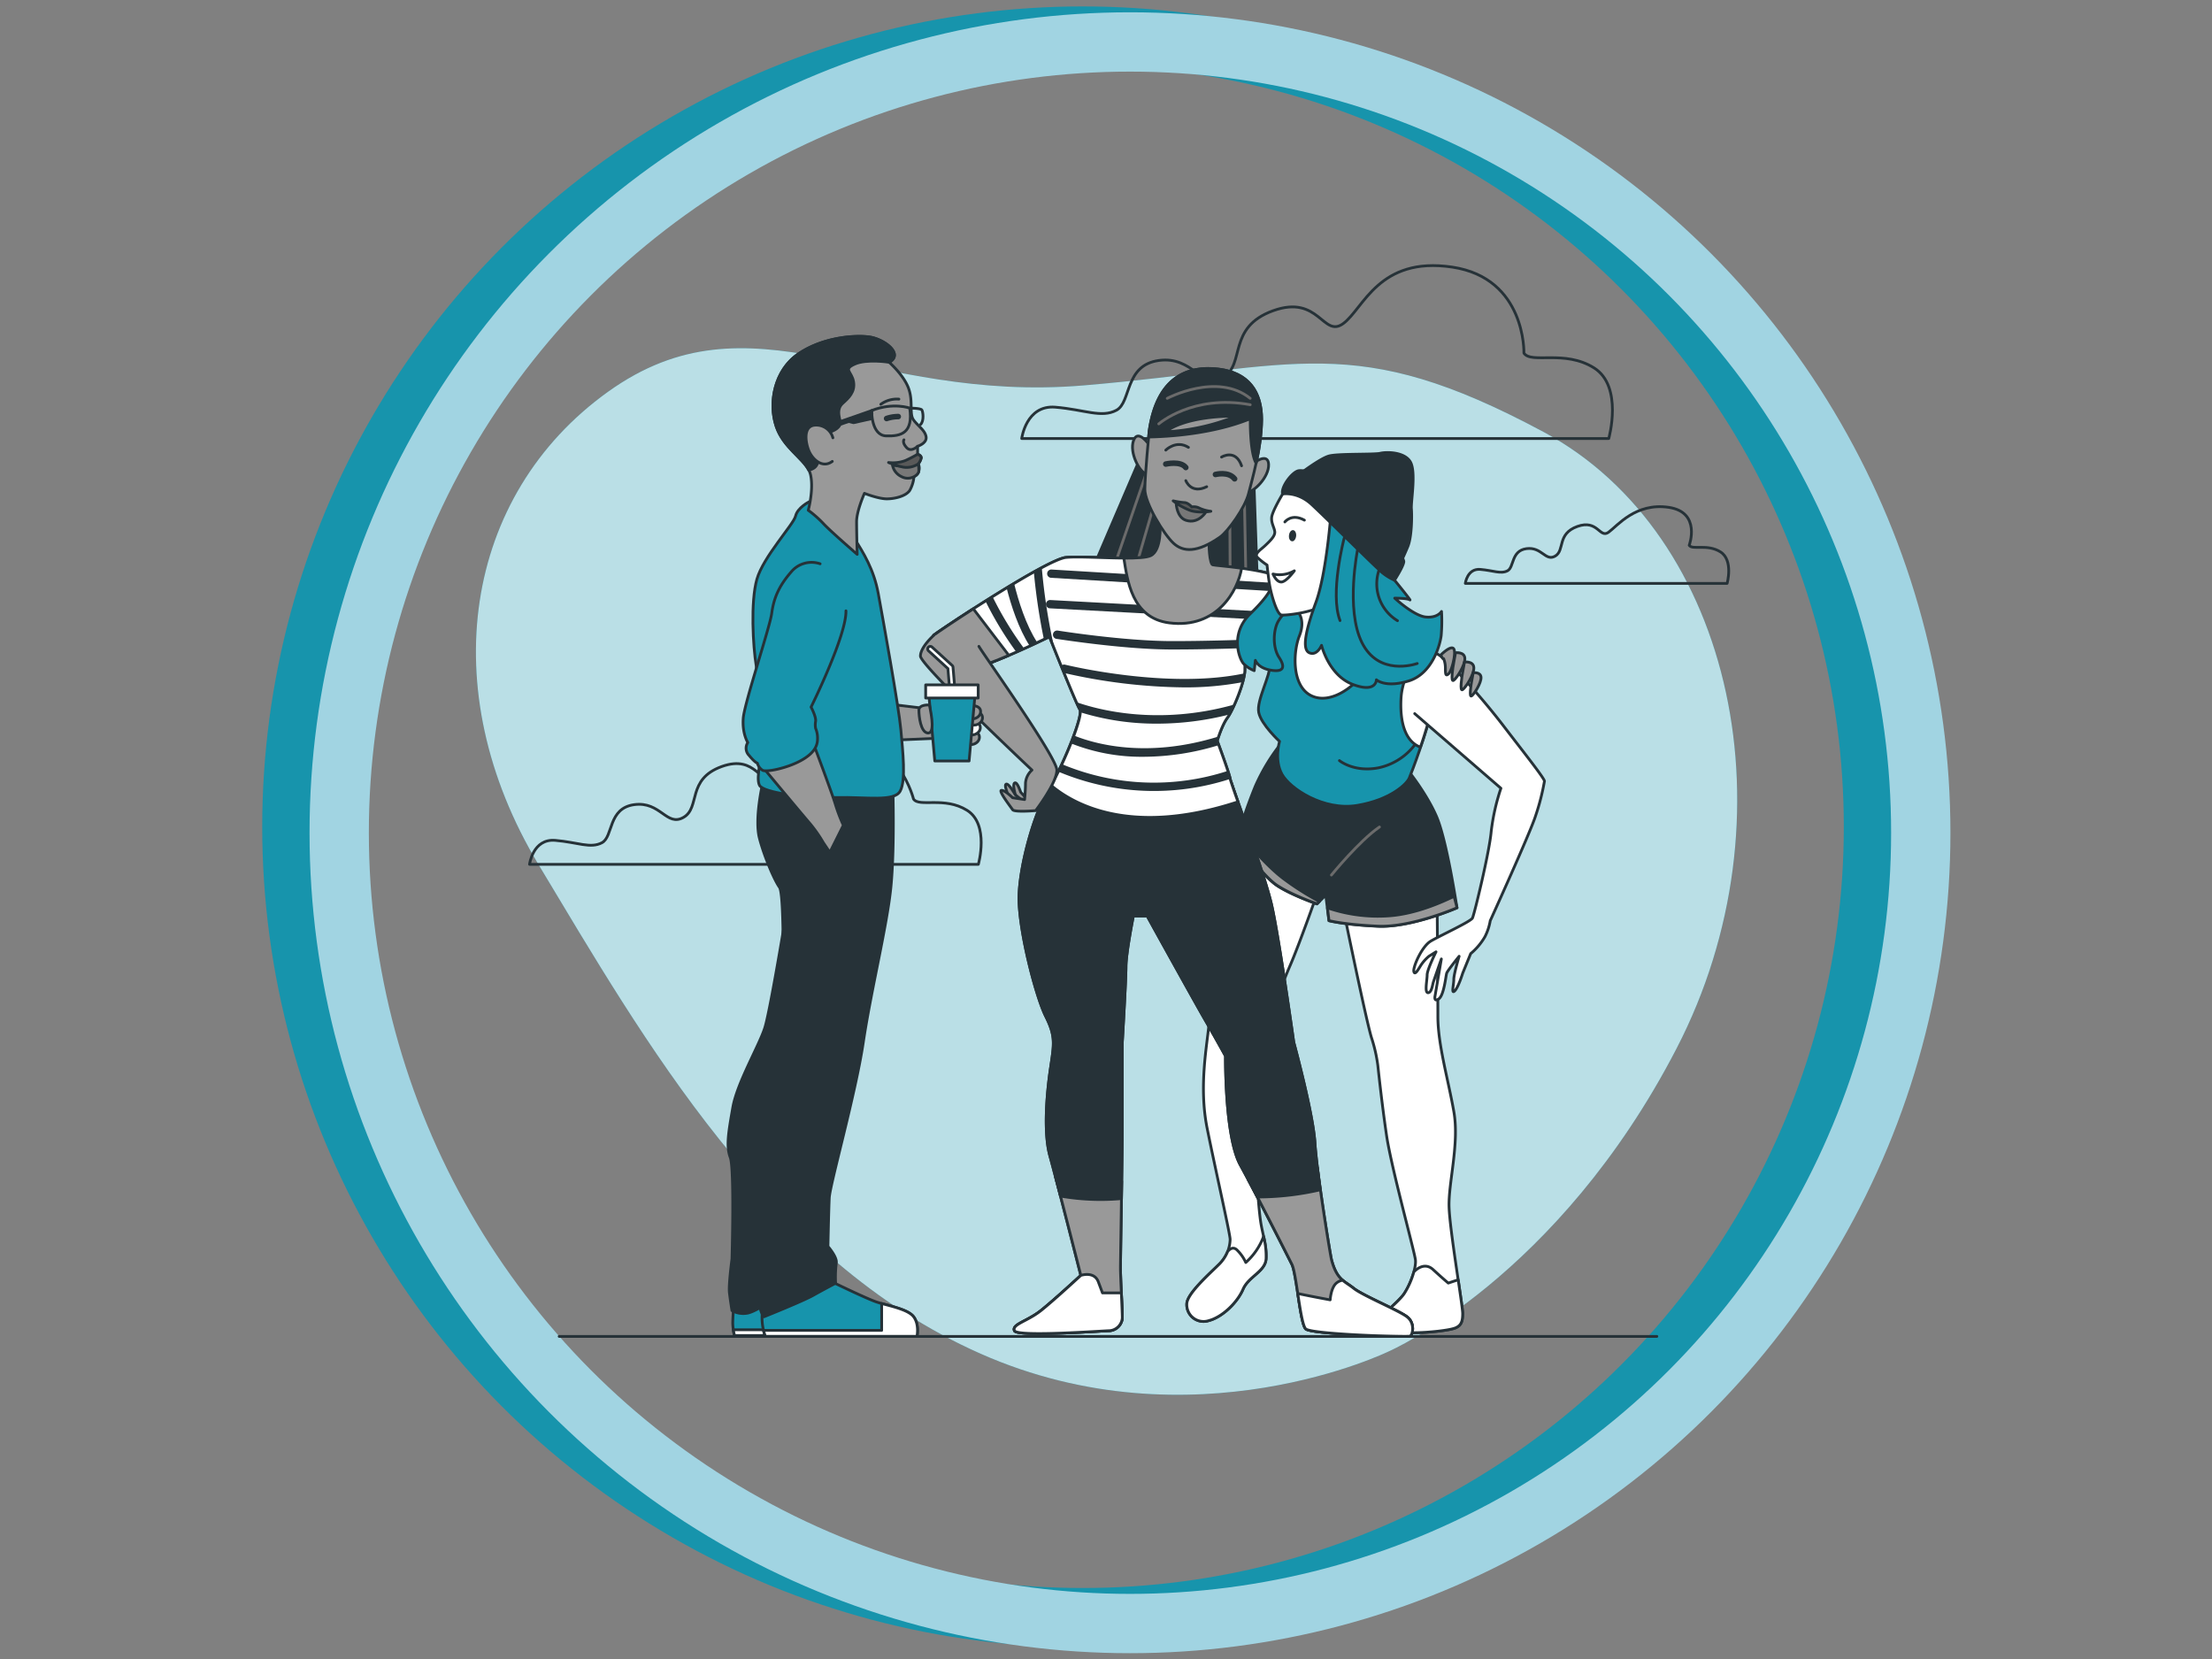 <?xml version="1.0" encoding="UTF-8" standalone="no" ?>
<!DOCTYPE svg PUBLIC "-//W3C//DTD SVG 1.1//EN" "http://www.w3.org/Graphics/SVG/1.1/DTD/svg11.dtd">
<svg xmlns="http://www.w3.org/2000/svg" xmlns:xlink="http://www.w3.org/1999/xlink" version="1.1" width="640" height="480" viewBox="0 0 640 480" xml:space="preserve">
<rect x="0" y="0" width="640" height="480" fill="#808080" stroke="none"/>
<desc>Created with Fabric.js 3.6.6</desc>
<defs>
</defs>
<g transform="matrix(1 0 0 1 320.12 240.12)"  >
<g style=""   >
		<g transform="matrix(5.72 0 0 5.72 -6.87 -0.88)"  >
<circle style="stroke: rgb(23,148,172); stroke-width: 3; stroke-dasharray: none; stroke-linecap: butt; stroke-dashoffset: 0; stroke-linejoin: miter; stroke-miterlimit: 4; fill: rgb(255,255,0); fill-opacity: 0; fill-rule: nonzero; opacity: 1;" vector-effect="non-scaling-stroke"  cx="0" cy="0" r="40" />
</g>
		<g transform="matrix(5.72 0 0 5.72 6.82 0.82)"  >
<circle style="stroke: rgb(161,212,226); stroke-width: 3; stroke-dasharray: none; stroke-linecap: butt; stroke-dashoffset: 0; stroke-linejoin: miter; stroke-miterlimit: 4; fill: rgb(255,255,0); fill-opacity: 0; fill-rule: nonzero; opacity: 1;" vector-effect="non-scaling-stroke"  cx="0" cy="0" r="40" />
</g>
</g>
</g>
<g transform="matrix(0.8 0 0 0.8 319.38 234.88)"  >
<g style=""   >
		<g transform="matrix(1 0 0 1 0.98 21.59)" id="freepik--background-simple--inject-2"  >
<path style="stroke: none; stroke-width: 1; stroke-dasharray: none; stroke-linecap: butt; stroke-dashoffset: 0; stroke-linejoin: miter; stroke-miterlimit: 4; fill: rgb(23,148,172); fill-rule: nonzero; opacity: 1;"  transform=" translate(-250.98, -271.59)" d="M 353.16 445.09 s -71.06 34.82 -147.73 0.9 S 83.73 332.57 45.56 269.13 s -27 -133.63 25.06 -171 s 94.34 4.21 172.09 -2.34 S 340.18 75.71 409 112.61 s 91.05 140 48.15 222.94 S 353.16 445.09 353.16 445.09 Z" stroke-linecap="round" />
</g>
		<g transform="matrix(1 0 0 1 0.98 21.59)" id="freepik--background-simple--inject-2"  >
<path style="stroke: none; stroke-width: 1; stroke-dasharray: none; stroke-linecap: butt; stroke-dashoffset: 0; stroke-linejoin: miter; stroke-miterlimit: 4; fill: rgb(255,255,255); fill-rule: nonzero; opacity: 0.7;"  transform=" translate(-250.98, -271.59)" d="M 353.16 445.09 s -71.06 34.82 -147.73 0.9 S 83.73 332.57 45.56 269.13 s -27 -133.63 25.06 -171 s 94.34 4.21 172.09 -2.34 S 340.18 75.71 409 112.61 s 91.05 140 48.15 222.94 S 353.16 445.09 353.16 445.09 Z" stroke-linecap="round" />
</g>
		<g transform="matrix(1 0 0 1 77.11 -166.27)" id="freepik--Clouds--inject-2"  >
<path style="stroke: rgb(38,50,56); stroke-width: 1; stroke-dasharray: none; stroke-linecap: round; stroke-dashoffset: 0; stroke-linejoin: round; stroke-miterlimit: 4; fill: none; fill-rule: nonzero; opacity: 1;"  transform=" translate(-327.11, -83.73)" d="M 401.92 84.11 S 402.68 57 376 53 s -32.1 15.1 -39.44 20.43 s -8.67 -10.67 -25.34 -4.66 s -10 19.34 -18 24 s -10.86 -7.71 -23.34 -6 s -9.9 15.11 -15.34 18 s -11.52 -0.23 -22.1 -1.11 S 220.29 115 220.29 115 H 432.6 s 5.33 -18.89 -5.34 -25.56 S 404.59 88.11 401.92 84.11 Z" stroke-linecap="round" />
</g>
		<g transform="matrix(1 0 0 1 -126.04 -5.02)" id="freepik--Clouds--inject-2"  >
<path style="stroke: rgb(38,50,56); stroke-width: 1; stroke-dasharray: none; stroke-linecap: round; stroke-dashoffset: 0; stroke-linejoin: round; stroke-miterlimit: 4; fill: none; fill-rule: nonzero; opacity: 1;"  transform=" translate(-123.96, -244.98)" d="M 181.16 245.38 s -5.1 -20.91 -25.5 -24 s -18.87 11.73 -24.48 15.81 s -6.62 -8.16 -19.37 -3.57 S 104.16 248.44 98 252 s -8.3 -5.89 -17.85 -4.59 S 72.62 259 68.47 261.19 s -8.81 -0.18 -16.9 -0.86 S 42.29 269 42.29 269 H 204.61 s 4.08 -14.44 -4.08 -19.54 S 183.2 248.44 181.16 245.38 Z" stroke-linecap="round" />
</g>
		<g transform="matrix(1 0 0 1 178.36 -96.48)" id="freepik--Clouds--inject-2"  >
<path style="stroke: rgb(38,50,56); stroke-width: 1; stroke-dasharray: none; stroke-linecap: round; stroke-dashoffset: 0; stroke-linejoin: round; stroke-miterlimit: 4; fill: none; fill-rule: nonzero; opacity: 1;"  transform=" translate(-428.36, -153.52)" d="M 461.7 153.62 s 4.45 -12 -7.45 -13.74 s -18.43 6.6 -21.7 9 s -3.87 -4.76 -11.31 -2.08 s -4.46 8.63 -8 10.71 s -4.84 -3.44 -10.41 -2.68 s -4.41 6.74 -6.84 8 s -5.13 -0.1 -9.85 -0.5 s -5.42 5.06 -5.42 5.06 h 94.69 S 477.76 159 473 156 S 462.89 155.41 461.7 153.62 Z" stroke-linecap="round" />
</g>
		<g transform="matrix(1 0 0 1 108.35 109.38)" id="freepik--characters-2--inject-2"  >
<path style="stroke: rgb(38,50,56); stroke-width: 1; stroke-dasharray: none; stroke-linecap: round; stroke-dashoffset: 0; stroke-linejoin: round; stroke-miterlimit: 4; fill: rgb(255,255,255); fill-rule: nonzero; opacity: 1;"  transform=" translate(-358.35, -359.38)" d="M 336.93 286.76 s 7.82 38.2 9.84 44.86 a 55 55 0 0 1 2.32 10.13 s 1.45 13.89 3.18 25.47 s 10.13 42 10.42 44.86 s -1.73 8.68 -4.05 12.16 s -11.29 10.13 -11.29 12.15 s 9.55 2 14.76 2 s 13 -0.87 15.05 -1.74 s 2.61 -2.31 2.61 -5.21 s -4.63 -29.81 -4.92 -38.49 s 3.76 -22.87 1.74 -34.44 s -5.79 -24.31 -5.79 -34.44 s -0.29 -43.71 -0.29 -43.71 S 345.62 288.21 336.93 286.76 Z" stroke-linecap="round" />
</g>
		<g transform="matrix(1 0 0 1 113.56 176.36)" id="freepik--characters-2--inject-2"  >
<path style="stroke: rgb(38,50,56); stroke-width: 1; stroke-dasharray: none; stroke-linecap: round; stroke-dashoffset: 0; stroke-linejoin: round; stroke-miterlimit: 4; fill: rgb(255,255,255); fill-rule: nonzero; opacity: 1;"  transform=" translate(-363.56, -426.36)" d="M 369.06 415.55 c -3.47 -3.18 -6.95 0.87 -6.95 0.87 h 0 a 29.17 29.17 0 0 1 -3.47 7.82 c -2.31 3.47 -11.29 10.13 -11.29 12.15 s 9.55 2 14.76 2 s 13 -0.87 15.05 -1.74 s 2.61 -2.31 2.61 -5.21 c 0 -1.15 -0.73 -6.1 -1.63 -12.19 l -3.58 1.19 S 372.53 418.74 369.06 415.55 Z" stroke-linecap="round" />
</g>
		<g transform="matrix(1 0 0 1 53.5 97.5)" id="freepik--characters-2--inject-2"  >
<path style="stroke: rgb(38,50,56); stroke-width: 1; stroke-dasharray: none; stroke-linecap: round; stroke-dashoffset: 0; stroke-linejoin: round; stroke-miterlimit: 4; fill: rgb(255,255,255); fill-rule: nonzero; opacity: 1;"  transform=" translate(-303.5, -347.5)" d="M 300 260.67 s -4.33 16.66 -8.33 31 s -3 28 -3.67 35.33 s -3.67 22.33 -0.67 37.33 s 8.34 38.34 8.34 40.34 a 13 13 0 0 1 -4 9 C 288.33 417 280 424.33 280 428 a 6.06 6.06 0 0 0 8 6 c 5 -1.33 10.33 -6.67 12.33 -11.33 s 8 -6.34 8.34 -11 s -1.34 -9 -2 -13.67 s -2.67 -24.33 0 -37 S 308 330 308 330 s 6 -16.67 9.33 -24.33 S 327 280 327 280 Z" stroke-linecap="round" />
</g>
		<g transform="matrix(1 0 0 1 44.34 168.95)" id="freepik--characters-2--inject-2"  >
<path style="stroke: rgb(38,50,56); stroke-width: 1; stroke-dasharray: none; stroke-linecap: round; stroke-dashoffset: 0; stroke-linejoin: round; stroke-miterlimit: 4; fill: rgb(255,255,255); fill-rule: nonzero; opacity: 1;"  transform=" translate(-294.34, -418.95)" d="M 308.67 411.67 a 28.34 28.34 0 0 0 -0.9 -8.1 a 23.6 23.6 0 0 1 -6.44 9.43 a 15 15 0 0 0 -3.33 -4.67 c -1.38 -1.15 -2.61 -0.07 -3.23 0.71 a 13.9 13.9 0 0 1 -3.1 4.63 C 288.33 417 280 424.33 280 428 a 6.06 6.06 0 0 0 8 6 c 5 -1.33 10.33 -6.67 12.33 -11.33 S 308.33 416.33 308.67 411.67 Z" stroke-linecap="round" />
</g>
		<g transform="matrix(1 0 0 1 88.14 8.55)" id="freepik--characters-2--inject-2"  >
<path style="stroke: rgb(38,50,56); stroke-width: 1; stroke-dasharray: none; stroke-linecap: round; stroke-dashoffset: 0; stroke-linejoin: round; stroke-miterlimit: 4; fill: rgb(38,50,56); fill-rule: nonzero; opacity: 1;"  transform=" translate(-338.14, -258.55)" d="M 313.78 225.69 a 70.78 70.78 0 0 0 -9 15.05 c -3.19 7.81 -6.95 18.81 -6.08 20 s 8.68 12.45 13.89 15.92 s 14.47 6.66 14.47 6.66 l 3.19 -3.19 l 1.15 9.26 s 5.5 1.45 17.66 2 s 28.65 -6.66 28.65 -6.66 s -3.64 -24.38 -7.41 -33.06 s -10.82 -17.3 -10.82 -17.3 s -24.31 2.61 -34.73 -1.15 S 313.78 225.69 313.78 225.69 Z" stroke-linecap="round" />
</g>
		<g transform="matrix(1 0 0 1 104.3 35.97)" id="freepik--characters-2--inject-2"  >
<path style="stroke: rgb(38,50,56); stroke-width: 1; stroke-dasharray: none; stroke-linecap: round; stroke-dashoffset: 0; stroke-linejoin: round; stroke-miterlimit: 4; fill: rgb(153,153,153); fill-rule: nonzero; opacity: 1;"  transform=" translate(-354.3, -285.97)" d="M 376.66 280.55 c -4.05 2 -13.78 6.41 -23.52 7.08 a 56.11 56.11 0 0 1 -22.28 -2.9 l 0.57 4.63 s 5.5 1.45 17.66 2 s 28.65 -6.66 28.65 -6.66 S 377.33 283.12 376.66 280.55 Z" stroke-linecap="round" />
</g>
		<g transform="matrix(1 0 0 1 63.28 20.48)" id="freepik--characters-2--inject-2"  >
<path style="stroke: rgb(38,50,56); stroke-width: 1; stroke-dasharray: none; stroke-linecap: round; stroke-dashoffset: 0; stroke-linejoin: round; stroke-miterlimit: 4; fill: rgb(153,153,153); fill-rule: nonzero; opacity: 1;"  transform=" translate(-313.28, -270.48)" d="M 327.09 283.29 l 0.86 -0.86 a 97.82 97.82 0 0 1 -12.43 -7.83 c -6.28 -4.54 -13.36 -13 -16.54 -16.93 c -0.37 1.6 -0.5 2.71 -0.25 3 c 0.87 1.16 8.68 12.45 13.89 15.92 S 327.09 283.29 327.09 283.29 Z" stroke-linecap="round" />
</g>
		<g transform="matrix(1 0 0 1 90.99 14.19)" id="freepik--characters-2--inject-2"  >
<path style="stroke: rgb(107,107,107); stroke-width: 1; stroke-dasharray: none; stroke-linecap: round; stroke-dashoffset: 0; stroke-linejoin: round; stroke-miterlimit: 4; fill: none; fill-rule: nonzero; opacity: 1;"  transform=" translate(-340.99, -264.19)" d="M 332.3 272.87 s 10.13 -12.45 17.37 -17.37" stroke-linecap="round" />
</g>
		<g transform="matrix(1 0 0 1 24.88 42.87)" id="freepik--characters-2--inject-2"  >
<path style="stroke: rgb(38,50,56); stroke-width: 1; stroke-dasharray: none; stroke-linecap: round; stroke-dashoffset: 0; stroke-linejoin: round; stroke-miterlimit: 4; fill: rgb(255,255,255); fill-rule: nonzero; opacity: 1;"  transform=" translate(-274.88, -292.87)" d="M 270.33 146 s 0.67 9.33 -3.33 11.33 s -23.67 0 -30.67 0.67 s -45.66 26.33 -47.66 28 s 1.33 11.33 6.66 13.33 s 35 -12.66 35 -12.66 S 240 211 241.33 213 S 235 234 230 242 s -10.33 26.67 -10.67 38.33 s 6 36.34 9.67 43.67 s 3 10 1.67 19 s -2.53 23 -0.17 31.5 c 2.5 9 11.17 43.17 11.17 43.17 s -9.34 8.66 -14.34 12.66 s -10.66 5 -9.66 7.34 s 32.33 0 34.33 0 a 5 5 0 0 0 4.67 -4.67 c 0 -2.67 -0.67 -15 -0.67 -18 s 0.67 -40.67 0.67 -52.33 V 333.33 S 258 311 258 306 s 2.67 -18.33 2.67 -18.33 h 5 s 17.33 31.33 21 37.66 s 7.33 13 7.33 13 s -0.33 29 5.33 39.34 s 17 32.66 18.67 36 S 321 435 323 437 s 36.67 3 37.67 2.67 s 2 -4.67 -1 -7 s -16 -7.67 -19.34 -10.34 s -6.06 -3 -8 -10.33 c -0.46 -1.74 -5.33 -31.67 -6 -42.33 s -7.66 -36.34 -7.66 -36.34 s -5.34 -38 -8 -49.66 S 296 240 295.67 238 S 291 224.33 291 224.33 s 1.67 -5.66 3.67 -8.33 S 301 203 301 198.67 a 31.52 31.52 0 0 1 0.67 -7 s 2.33 -4.34 5 -6.34 s 15 -12.33 15 -12.33 s -1 -4.33 -7.67 -7.67 s -23.67 -4.33 -24.67 -4.66 s -1.66 -7 -1 -10.34 S 270.33 146 270.33 146 Z" stroke-linecap="round" />
</g>
		<g transform="matrix(1 0 0 1 81.94 159.25)" id="freepik--characters-2--inject-2"  >
<path style="stroke: rgb(38,50,56); stroke-width: 1; stroke-dasharray: none; stroke-linecap: round; stroke-dashoffset: 0; stroke-linejoin: round; stroke-miterlimit: 4; fill: rgb(153,153,153); fill-rule: nonzero; opacity: 1;"  transform=" translate(-331.94, -409.25)" d="M 359.67 432.67 c -3 -2.34 -16 -7.67 -19.34 -10.34 s -6.06 -3 -8 -10.33 c -0.36 -1.36 -3.43 -20.08 -5.07 -33.23 A 151 151 0 0 1 302.21 383 c 6 11.25 14.37 27.82 15.79 30.66 c 1.67 3.33 3 21.33 5 23.33 s 36.67 3 37.67 2.67 S 362.67 435 359.67 432.67 Z" stroke-linecap="round" />
</g>
		<g transform="matrix(1 0 0 1 -12.89 160.31)" id="freepik--characters-2--inject-2"  >
<path style="stroke: rgb(38,50,56); stroke-width: 1; stroke-dasharray: none; stroke-linecap: round; stroke-dashoffset: 0; stroke-linejoin: round; stroke-miterlimit: 4; fill: rgb(153,153,153); fill-rule: nonzero; opacity: 1;"  transform=" translate(-237.11, -410.31)" d="M 232.48 381.91 c 3.49 13.29 9.19 35.76 9.19 35.76 s -9.34 8.66 -14.34 12.66 s -10.66 5 -9.66 7.34 s 32.33 0 34.33 0 a 5 5 0 0 0 4.67 -4.67 c 0 -2.67 -0.67 -15 -0.67 -18 c 0 -1.87 0.26 -17.22 0.45 -31.34 C 246.66 383.2 238.24 382.48 232.48 381.91 Z" stroke-linecap="round" />
</g>
		<g transform="matrix(1 0 0 1 23.79 62.45)" id="freepik--characters-2--inject-2"  >
<path style="stroke: rgb(38,50,56); stroke-width: 1; stroke-dasharray: none; stroke-linecap: round; stroke-dashoffset: 0; stroke-linejoin: round; stroke-miterlimit: 4; fill: rgb(38,50,56); fill-rule: nonzero; opacity: 1;"  transform=" translate(-273.79, -312.45)" d="M 326.33 369.67 c -0.66 -10.67 -7.66 -36.34 -7.66 -36.34 s -5.34 -38 -8 -49.66 c -2.4 -10.48 -12.32 -37.35 -14.56 -44.17 c -12 2.19 -37.77 5 -62.18 -4.84 A 78.55 78.55 0 0 1 230 242 c -5 8 -10.33 26.67 -10.67 38.33 s 6 36.34 9.67 43.67 s 3 10 1.67 19 s -2.53 23 -0.17 31.5 c 0.8 2.89 2.24 8.37 3.82 14.48 a 84.29 84.29 0 0 0 22.05 0.91 c 0.15 -10.62 0.3 -21.77 0.3 -27.22 V 333.33 S 258 311 258 306 s 2.67 -18.33 2.67 -18.33 h 5 s 17.33 31.33 21 37.66 s 7.33 13 7.33 13 s -0.33 29 5.33 39.34 c 1.69 3.08 3.89 7.24 6.19 11.64 a 100.61 100.61 0 0 0 22.75 -2.61 C 327.35 380 326.58 373.55 326.33 369.67 Z" stroke-linecap="round" />
</g>
		<g transform="matrix(1 0 0 1 -12.89 178.02)" id="freepik--characters-2--inject-2"  >
<path style="stroke: rgb(38,50,56); stroke-width: 1; stroke-dasharray: none; stroke-linecap: round; stroke-dashoffset: 0; stroke-linejoin: round; stroke-miterlimit: 4; fill: rgb(255,255,255); fill-rule: nonzero; opacity: 1;"  transform=" translate(-237.11, -428.02)" d="M 248 420 c -1.5 -4 -6.33 -2.33 -6.33 -2.33 s -9.34 8.66 -14.34 12.66 s -10.66 5 -9.66 7.34 s 32.33 0 34.33 0 a 5 5 0 0 0 4.67 -4.67 c 0 -1.35 -0.17 -5.17 -0.34 -9 H 249.5 Z" stroke-linecap="round" />
</g>
		<g transform="matrix(1 0 0 1 90.9 179.59)" id="freepik--characters-2--inject-2"  >
<path style="stroke: rgb(38,50,56); stroke-width: 1; stroke-dasharray: none; stroke-linecap: round; stroke-dashoffset: 0; stroke-linejoin: round; stroke-miterlimit: 4; fill: rgb(255,255,255); fill-rule: nonzero; opacity: 1;"  transform=" translate(-340.9, -429.59)" d="M 359.67 432.67 c -3 -2.34 -16 -7.67 -19.34 -10.34 c -1.43 -1.14 -2.75 -1.86 -3.94 -2.89 a 4.27 4.27 0 0 0 -2.36 1.07 c -1.93 1.69 -2.18 6 -2.18 6 s -7.15 -1.3 -11.72 -2.3 C 321 429.93 321.9 435.9 323 437 c 2 2 36.67 3 37.67 2.67 S 362.67 435 359.67 432.67 Z" stroke-linecap="round" />
</g>
		<g transform="matrix(1 0 0 1 87.49 -40.87)" id="freepik--characters-2--inject-2"  >
<path style="stroke: rgb(38,50,56); stroke-width: 1; stroke-dasharray: none; stroke-linecap: round; stroke-dashoffset: 0; stroke-linejoin: round; stroke-miterlimit: 4; fill: rgb(23,148,172); fill-rule: nonzero; opacity: 1;"  transform=" translate(-337.49, -209.13)" d="M 311.46 171.86 s -6.65 9.55 -6.07 13.6 s 4.34 7.24 4.63 11.29 s -4.92 13 -4 17.36 s 7.52 10.42 7.52 10.42 s -2 6.66 0.87 11.87 s 15.05 13.31 27.2 11.29 s 17.95 -7.82 18.82 -9.84 s 6.37 -16.5 8.39 -25.76 s 0.29 -17.37 -5.21 -22.58 s -20.26 -11.86 -29.23 -15.63 S 312.33 169 311.46 171.86 Z" stroke-linecap="round" />
</g>
		<g transform="matrix(1 0 0 1 99.09 -20.21)" id="freepik--characters-2--inject-2"  >
<path style="stroke: rgb(38,50,56); stroke-width: 1; stroke-dasharray: none; stroke-linecap: round; stroke-dashoffset: 0; stroke-linejoin: round; stroke-miterlimit: 4; fill: none; fill-rule: nonzero; opacity: 1;"  transform=" translate(-349.09, -229.79)" d="M 335.2 231.48 s 5.21 4.34 14.18 2.6 a 22.38 22.38 0 0 0 13.6 -9" stroke-linecap="round" />
</g>
		<g transform="matrix(1 0 0 1 113.49 -41.25)" id="freepik--characters-2--inject-2"  >
<path style="stroke: rgb(38,50,56); stroke-width: 1; stroke-dasharray: none; stroke-linecap: round; stroke-dashoffset: 0; stroke-linejoin: round; stroke-miterlimit: 4; fill: rgb(255,255,255); fill-rule: nonzero; opacity: 1;"  transform=" translate(-363.49, -208.75)" d="M 357.48 208.9 c -0.45 8.12 1.21 15.53 7 17.73 a 145.26 145.26 0 0 0 4.27 -14.54 c 1.86 -8.5 0.54 -16 -3.94 -21.23 C 362.24 194.5 357.89 201.63 357.48 208.9 Z" stroke-linecap="round" />
</g>
		<g transform="matrix(1 0 0 1 84.44 -60.42)" id="freepik--characters-2--inject-2"  >
<path style="stroke: rgb(38,50,56); stroke-width: 1; stroke-dasharray: none; stroke-linecap: round; stroke-dashoffset: 0; stroke-linejoin: round; stroke-miterlimit: 4; fill: rgb(255,255,255); fill-rule: nonzero; opacity: 1;"  transform=" translate(-334.44, -189.58)" d="M 347.35 194.72 a 83.33 83.33 0 0 0 5.4 -12.26 c -6.14 -3.27 -13.24 -6.41 -18.42 -8.58 a 49.1 49.1 0 0 0 -18.19 -3.63 a 2.86 2.86 0 0 0 0.53 0.74 c 2.32 2.31 3.48 6.66 3.48 6.66 s 2.89 2.89 0.58 8.68 s -2.9 18.23 4.34 21.7 S 342.43 204.27 347.35 194.72 Z" stroke-linecap="round" />
</g>
		<g transform="matrix(1 0 0 1 135.4 4.9)" id="freepik--characters-2--inject-2"  >
<path style="stroke: rgb(38,50,56); stroke-width: 1; stroke-dasharray: none; stroke-linecap: round; stroke-dashoffset: 0; stroke-linejoin: round; stroke-miterlimit: 4; fill: rgb(255,255,255); fill-rule: nonzero; opacity: 1;"  transform=" translate(-385.4, -254.9)" d="M 362.42 214.49 l 31.18 27 a 77.59 77.59 0 0 0 -3.53 15.75 c -0.65 7.4 -6.11 29.9 -6.76 31.19 s -11.89 6.43 -15.11 8.36 s -6.43 9.32 -6.1 10.93 s 1.6 -0.65 2.57 -2.25 a 15.61 15.61 0 0 1 2.89 -3.22 l 2.57 -1.61 s -3.21 6.43 -3.21 8.36 s -1 6.43 0.32 6.43 s 1.61 -2.89 1.93 -3.86 s 2.89 -8.35 2.89 -8.35 l -2.25 13.18 s -0.64 2.57 1.29 1.28 s 2.57 -8.36 2.89 -9.32 s 4.5 -6.11 4.5 -6.11 s -1.93 6.43 -1.93 8.36 s -1 5.46 0.32 4.18 s 2.9 -6.43 2.9 -6.43 l 2.89 -7.07 a 22.87 22.87 0 0 0 5.15 -6.11 a 20 20 0 0 0 1.92 -5.79 s 14.47 -31.83 16.4 -37.93 a 84.93 84.93 0 0 0 3.21 -12.54 c 0 -1 -7.39 -10.29 -14.78 -19.94 s -17.36 -20.89 -22.51 -25.07 s -10.61 -1.29 -10.61 0.64" stroke-linecap="round" />
</g>
		<g transform="matrix(1 0 0 1 124.33 -54.4)" id="freepik--characters-2--inject-2"  >
<path style="stroke: rgb(38,50,56); stroke-width: 1; stroke-dasharray: none; stroke-linecap: round; stroke-dashoffset: 0; stroke-linejoin: round; stroke-miterlimit: 4; fill: rgb(153,153,153); fill-rule: nonzero; opacity: 1;"  transform=" translate(-374.33, -195.6)" d="M 371.83 193.31 s 3.61 -3.63 4.67 -2.31 s -0.66 8 -1.78 9.06 s -1.21 0.07 -1.2 -1.94 a 9.29 9.29 0 0 0 -0.63 -3.49 S 372.83 195.23 371.83 193.31 Z" stroke-linecap="round" />
</g>
		<g transform="matrix(1 0 0 1 128.24 -52.51)" id="freepik--characters-2--inject-2"  >
<path style="stroke: rgb(38,50,56); stroke-width: 1; stroke-dasharray: none; stroke-linecap: round; stroke-dashoffset: 0; stroke-linejoin: round; stroke-miterlimit: 4; fill: rgb(153,153,153); fill-rule: nonzero; opacity: 1;"  transform=" translate(-378.24, -197.49)" d="M 377.15 192.48 s 3.27 -0.46 3.41 2 s -3 7.32 -4.09 8 s -0.32 -4.46 0.14 -6.82 S 377.15 192.48 377.15 192.48 Z" stroke-linecap="round" />
</g>
		<g transform="matrix(1 0 0 1 131.5 -49.15)" id="freepik--characters-2--inject-2"  >
<path style="stroke: rgb(38,50,56); stroke-width: 1; stroke-dasharray: none; stroke-linecap: round; stroke-dashoffset: 0; stroke-linejoin: round; stroke-miterlimit: 4; fill: rgb(153,153,153); fill-rule: nonzero; opacity: 1;"  transform=" translate(-381.5, -200.85)" d="M 380.41 195.84 s 3.26 -0.45 3.4 2 s -3 7.32 -4.08 8 s -0.32 -4.46 0.13 -6.83 S 380.41 195.84 380.41 195.84 Z" stroke-linecap="round" />
</g>
		<g transform="matrix(1 0 0 1 134.47 -46.08)" id="freepik--characters-2--inject-2"  >
<path style="stroke: rgb(38,50,56); stroke-width: 1; stroke-dasharray: none; stroke-linecap: round; stroke-dashoffset: 0; stroke-linejoin: round; stroke-miterlimit: 4; fill: rgb(153,153,153); fill-rule: nonzero; opacity: 1;"  transform=" translate(-384.47, -203.92)" d="M 383.55 199.71 s 2.75 -0.38 2.86 1.66 s -2.52 6.15 -3.42 6.73 s -0.28 -3.75 0.11 -5.73 S 383.55 199.71 383.55 199.71 Z" stroke-linecap="round" />
</g>
		<g transform="matrix(1 0 0 1 26.01 -103.85)" id="freepik--characters-2--inject-2"  >
<path style="stroke: rgb(38,50,56); stroke-width: 1; stroke-dasharray: none; stroke-linecap: round; stroke-dashoffset: 0; stroke-linejoin: round; stroke-miterlimit: 4; fill: rgb(38,50,56); fill-rule: nonzero; opacity: 1;"  transform=" translate(-276.01, -146.15)" d="M 265.33 117 l -18.89 44.06 s 15.33 14.24 33.4 14.24 s 25.74 -6.3 25.74 -6.3 l -1.37 -40.25 Z" stroke-linecap="round" />
</g>
		<g transform="matrix(1 0 0 1 10.26 -107.7)" id="freepik--characters-2--inject-2"  >
<line style="stroke: rgb(107,107,107); stroke-width: 1; stroke-dasharray: none; stroke-linecap: round; stroke-dashoffset: 0; stroke-linejoin: round; stroke-miterlimit: 4; fill: none; fill-rule: nonzero; opacity: 1;"  x1="8.355" y1="-24.235" x2="-8.355" y2="24.235" />
</g>
		<g transform="matrix(1 0 0 1 16.56 -105.64)" id="freepik--characters-2--inject-2"  >
<line style="stroke: rgb(107,107,107); stroke-width: 1; stroke-dasharray: none; stroke-linecap: round; stroke-dashoffset: 0; stroke-linejoin: round; stroke-miterlimit: 4; fill: none; fill-rule: nonzero; opacity: 1;"  x1="7.255" y1="-24.915" x2="-7.255" y2="24.915" />
</g>
		<g transform="matrix(1 0 0 1 51.06 -100.99)" id="freepik--characters-2--inject-2"  >
<line style="stroke: rgb(107,107,107); stroke-width: 1; stroke-dasharray: none; stroke-linecap: round; stroke-dashoffset: 0; stroke-linejoin: round; stroke-miterlimit: 4; fill: none; fill-rule: nonzero; opacity: 1;"  x1="-0.415" y1="-21.91" x2="0.415" y2="21.91" />
</g>
		<g transform="matrix(1 0 0 1 45.59 -100.57)" id="freepik--characters-2--inject-2"  >
<line style="stroke: rgb(107,107,107); stroke-width: 1; stroke-dasharray: none; stroke-linecap: round; stroke-dashoffset: 0; stroke-linejoin: round; stroke-miterlimit: 4; fill: none; fill-rule: nonzero; opacity: 1;"  x1="-0.14" y1="-23.685" x2="0.14" y2="23.685" />
</g>
		<g transform="matrix(1 0 0 1 4.88 -50.99)" id="freepik--characters-2--inject-2"  >
<path style="stroke: rgb(38,50,56); stroke-width: 1; stroke-dasharray: none; stroke-linecap: round; stroke-dashoffset: 0; stroke-linejoin: round; stroke-miterlimit: 4; fill: rgb(255,255,255); fill-rule: nonzero; opacity: 1;"  transform=" translate(-254.88, -199.01)" d="M 298.5 246.39 c -1.61 -4.55 -2.73 -7.8 -2.83 -8.39 c -0.34 -2 -4.67 -13.67 -4.67 -13.67 s 1.67 -5.66 3.67 -8.33 S 301 203 301 198.67 a 31.52 31.52 0 0 1 0.67 -7 s 2.33 -4.34 5 -6.34 s 15 -12.33 15 -12.33 s -1 -4.33 -7.67 -7.67 s -23.67 -4.33 -24.67 -4.66 s -1.66 -7 -1 -10.34 s -18 -4.33 -18 -4.33 s 0.67 9.33 -3.33 11.33 s -23.67 0 -30.67 0.67 s -45.66 26.33 -47.66 28 s 1.33 11.33 6.66 13.33 s 35 -12.66 35 -12.66 S 240 211 241.33 213 s -5.44 18.79 -10.41 27.45 C 238.94 247.22 259.78 259.13 298.5 246.39 Z" stroke-linecap="round" />
</g>
		<g transform="matrix(1 0 0 1 -29.62 -71.28)" id="freepik--characters-2--inject-2"  >
<path style="stroke: none; stroke-width: 1; stroke-dasharray: none; stroke-linecap: butt; stroke-dashoffset: 0; stroke-linejoin: miter; stroke-miterlimit: 4; fill: rgb(38,50,56); fill-rule: nonzero; opacity: 1;"  transform=" translate(-220.38, -178.72)" d="M 217.54 167.41 c -0.9 0.53 -1.8 1.08 -2.71 1.63 c 1.61 6.29 4.31 14.71 8.37 21 l 2.73 -1.27 C 221.83 182.58 219.09 173.7 217.54 167.41 Z" stroke-linecap="round" />
</g>
		<g transform="matrix(1 0 0 1 -35.82 -67.8)" id="freepik--characters-2--inject-2"  >
<path style="stroke: none; stroke-width: 1; stroke-dasharray: none; stroke-linecap: butt; stroke-dashoffset: 0; stroke-linejoin: miter; stroke-miterlimit: 4; fill: rgb(38,50,56); fill-rule: nonzero; opacity: 1;"  transform=" translate(-214.18, -182.2)" d="M 218.36 192.23 l 2.82 -1.26 a 123.18 123.18 0 0 1 -11.44 -18.79 c -0.86 0.54 -1.72 1.07 -2.56 1.61 A 124.56 124.56 0 0 0 218.36 192.23 Z" stroke-linecap="round" />
</g>
		<g transform="matrix(1 0 0 1 -21.56 -73.48)" id="freepik--characters-2--inject-2"  >
<path style="stroke: none; stroke-width: 1; stroke-dasharray: none; stroke-linecap: butt; stroke-dashoffset: 0; stroke-linejoin: miter; stroke-miterlimit: 4; fill: rgb(38,50,56); fill-rule: nonzero; opacity: 1;"  transform=" translate(-228.44, -176.52)" d="M 232.2 191.34 a 216.88 216.88 0 0 1 -4.65 -29.63 c -0.92 0.48 -1.88 1 -2.87 1.56 a 220.21 220.21 0 0 0 3.64 24.37 l 2 -1 Z" stroke-linecap="round" />
</g>
		<g transform="matrix(1 0 0 1 14.81 -23.75)" id="freepik--characters-2--inject-2"  >
<path style="stroke: none; stroke-width: 1; stroke-dasharray: none; stroke-linecap: butt; stroke-dashoffset: 0; stroke-linejoin: miter; stroke-miterlimit: 4; fill: rgb(38,50,56); fill-rule: nonzero; opacity: 1;"  transform=" translate(-264.81, -226.25)" d="M 239.13 222.39 c -0.33 0.92 -0.7 1.87 -1.08 2.84 a 69.14 69.14 0 0 0 26.41 4.87 a 93.29 93.29 0 0 0 27.11 -4.21 l -0.57 -1.56 s 0.19 -0.63 0.51 -1.57 C 265.43 230.84 246.61 225.43 239.13 222.39 Z" stroke-linecap="round" />
</g>
		<g transform="matrix(1 0 0 1 17.73 -49.12)" id="freepik--characters-2--inject-2"  >
<path style="stroke: none; stroke-width: 1; stroke-dasharray: none; stroke-linecap: butt; stroke-dashoffset: 0; stroke-linejoin: miter; stroke-miterlimit: 4; fill: rgb(38,50,56); fill-rule: nonzero; opacity: 1;"  transform=" translate(-267.73, -200.88)" d="M 236 196.79 a 1.51 1.51 0 0 0 -1.45 0.43 c 0.35 0.84 0.7 1.7 1.05 2.56 A 201.71 201.71 0 0 0 278.94 205 a 110.8 110.8 0 0 0 21.27 -1.89 a 22.91 22.91 0 0 0 0.69 -3.19 C 273.06 205.86 236.4 196.89 236 196.79 Z" stroke-linecap="round" />
</g>
		<g transform="matrix(1 0 0 1 25.03 -83.43)" id="freepik--characters-2--inject-2"  >
<path style="stroke: none; stroke-width: 1; stroke-dasharray: none; stroke-linecap: butt; stroke-dashoffset: 0; stroke-linejoin: miter; stroke-miterlimit: 4; fill: rgb(38,50,56); fill-rule: nonzero; opacity: 1;"  transform=" translate(-275.03, -166.57)" d="M 229.49 163.79 a 1.5 1.5 0 0 0 1.41 1.58 l 89.67 5.4 a 14 14 0 0 0 -3 -3.19 l -86.49 -5.2 A 1.51 1.51 0 0 0 229.49 163.79 Z" stroke-linecap="round" />
</g>
		<g transform="matrix(1 0 0 1 18.63 -35.77)" id="freepik--characters-2--inject-2"  >
<path style="stroke: none; stroke-width: 1; stroke-dasharray: none; stroke-linecap: butt; stroke-dashoffset: 0; stroke-linejoin: miter; stroke-miterlimit: 4; fill: rgb(38,50,56); fill-rule: nonzero; opacity: 1;"  transform=" translate(-268.63, -214.23)" d="M 240.05 210.33 a 25.23 25.23 0 0 0 1.28 2.67 a 1.83 1.83 0 0 1 0.15 1 a 92.38 92.38 0 0 0 27.83 4.12 a 106.08 106.08 0 0 0 26.11 -3.32 a 40 40 0 0 0 1.8 -3.6 C 269.4 219 247.63 213 240.05 210.33 Z" stroke-linecap="round" />
</g>
		<g transform="matrix(1 0 0 1 22.38 -72.9)" id="freepik--characters-2--inject-2"  >
<path style="stroke: none; stroke-width: 1; stroke-dasharray: none; stroke-linecap: butt; stroke-dashoffset: 0; stroke-linejoin: miter; stroke-miterlimit: 4; fill: rgb(38,50,56); fill-rule: nonzero; opacity: 1;"  transform=" translate(-272.38, -177.1)" d="M 230.64 173.41 a 1.5 1.5 0 1 0 -0.16 3 l 81.81 4.39 L 315.7 178 Z" stroke-linecap="round" />
</g>
		<g transform="matrix(1 0 0 1 14.66 -12.37)" id="freepik--characters-2--inject-2"  >
<path style="stroke: none; stroke-width: 1; stroke-dasharray: none; stroke-linecap: butt; stroke-dashoffset: 0; stroke-linejoin: miter; stroke-miterlimit: 4; fill: rgb(38,50,56); fill-rule: nonzero; opacity: 1;"  transform=" translate(-264.66, -237.63)" d="M 295.68 238.09 s 0 -0.07 0 -0.09 a 24.89 24.89 0 0 0 -0.82 -2.81 a 86.06 86.06 0 0 1 -60 -2.41 c -0.42 0.93 -0.85 1.83 -1.28 2.71 a 89.06 89.06 0 0 0 62.15 2.6 Z" stroke-linecap="round" />
</g>
		<g transform="matrix(1 0 0 1 17.99 -62.13)" id="freepik--characters-2--inject-2"  >
<path style="stroke: none; stroke-width: 1; stroke-dasharray: none; stroke-linecap: butt; stroke-dashoffset: 0; stroke-linejoin: miter; stroke-miterlimit: 4; fill: rgb(38,50,56); fill-rule: nonzero; opacity: 1;"  transform=" translate(-267.99, -187.87)" d="M 274.7 188.26 c -17.5 0 -41.12 -3.76 -41.35 -3.8 a 1.5 1.5 0 0 0 -0.48 3 c 0.24 0 24.09 3.84 41.83 3.84 c 10.7 0 21 -0.31 27.53 -0.55 a 28.44 28.44 0 0 1 2.15 -3.09 C 298.23 187.87 286.7 188.26 274.7 188.26 Z" stroke-linecap="round" />
</g>
		<g transform="matrix(1 0 0 1 -48.15 -61.96)" id="freepik--characters-2--inject-2"  >
<path style="stroke: rgb(38,50,56); stroke-width: 1; stroke-dasharray: none; stroke-linecap: round; stroke-dashoffset: 0; stroke-linejoin: round; stroke-miterlimit: 4; fill: rgb(153,153,153); fill-rule: nonzero; opacity: 1;"  transform=" translate(-201.85, -188.04)" d="M 202.78 176.58 c -7.46 4.79 -13.36 8.8 -14.11 9.42 c -2 1.67 1.33 11.33 6.66 13.33 c 2.76 1 12 -2.37 20.29 -5.92 Z" stroke-linecap="round" />
</g>
		<g transform="matrix(1 0 0 1 -29.78 -6.18)" id="freepik--characters-2--inject-2"  >
<path style="stroke: rgb(38,50,56); stroke-width: 1; stroke-dasharray: none; stroke-linecap: round; stroke-dashoffset: 0; stroke-linejoin: round; stroke-miterlimit: 4; fill: rgb(153,153,153); fill-rule: nonzero; opacity: 1;"  transform=" translate(-220.22, -243.82)" d="M 218 243.85 s -1.19 -3.82 -0.24 -4.3 s 2.15 3.34 2.15 3.34 l 2.86 3.1 s 1.2 2.15 -1.43 2.15 S 218 243.85 218 243.85 Z" stroke-linecap="round" />
</g>
		<g transform="matrix(1 0 0 1 -31.91 -6.56)" id="freepik--characters-2--inject-2"  >
<path style="stroke: rgb(38,50,56); stroke-width: 1; stroke-dasharray: none; stroke-linecap: round; stroke-dashoffset: 0; stroke-linejoin: round; stroke-miterlimit: 4; fill: rgb(153,153,153); fill-rule: nonzero; opacity: 1;"  transform=" translate(-218.09, -243.44)" d="M 216.28 246 s -2.62 -5.48 -1.67 -6 s 3.34 3.82 3.34 3.82 l 3.82 3.1 Z" stroke-linecap="round" />
</g>
		<g transform="matrix(1 0 0 1 -41.67 -32.11)" id="freepik--characters-2--inject-2"  >
<path style="stroke: rgb(38,50,56); stroke-width: 1; stroke-dasharray: none; stroke-linecap: round; stroke-dashoffset: 0; stroke-linejoin: round; stroke-miterlimit: 4; fill: rgb(153,153,153); fill-rule: nonzero; opacity: 1;"  transform=" translate(-208.33, -217.89)" d="M 188.67 186 s -5 4.33 -5 7.67 S 224 234.91 224 234.91 a 7 7 0 0 0 -2.34 4.66 c 0 2.67 -0.33 6 -0.33 6 l -4.33 -0.66 s -2.67 -2.67 -4 -2.67 s 3.33 6 4 7 s 8.33 0.33 8.33 0.33 s 7.67 -10 7.67 -14.66 s -27.19 -42.75 -28.19 -44.75" stroke-linecap="round" />
</g>
		<g transform="matrix(1 0 0 1 28.52 -86.05)" id="freepik--characters-2--inject-2"  >
<path style="stroke: rgb(38,50,56); stroke-width: 1; stroke-dasharray: none; stroke-linecap: round; stroke-dashoffset: 0; stroke-linejoin: round; stroke-miterlimit: 4; fill: rgb(153,153,153); fill-rule: nonzero; opacity: 1;"  transform=" translate(-278.52, -163.95)" d="M 299.82 161.91 c -5.32 -0.73 -10 -1.07 -10.49 -1.24 c -1 -0.34 -1.66 -7 -1 -10.34 s -18 -4.33 -18 -4.33 s 0.67 9.33 -3.33 11.33 c -1.52 0.76 -5.3 0.94 -9.78 0.92 c 1.27 7.8 2.8 21.69 16.45 23.42 C 291 183.87 298.49 169.88 299.82 161.91 Z" stroke-linecap="round" />
</g>
		<g transform="matrix(1 0 0 1 13.48 -129.08)" id="freepik--characters-2--inject-2"  >
<path style="stroke: rgb(38,50,56); stroke-width: 1; stroke-dasharray: none; stroke-linecap: round; stroke-dashoffset: 0; stroke-linejoin: round; stroke-miterlimit: 4; fill: rgb(153,153,153); fill-rule: nonzero; opacity: 1;"  transform=" translate(-263.48, -120.92)" d="M 266.4 117.29 s -4.09 -6 -5.67 -1.57 s 2.21 11.35 4.41 12 S 266.4 117.29 266.4 117.29 Z" stroke-linecap="round" />
</g>
		<g transform="matrix(1 0 0 1 55.34 -121.67)" id="freepik--characters-2--inject-2"  >
<path style="stroke: rgb(38,50,56); stroke-width: 1; stroke-dasharray: none; stroke-linecap: round; stroke-dashoffset: 0; stroke-linejoin: round; stroke-miterlimit: 4; fill: rgb(153,153,153); fill-rule: nonzero; opacity: 1;"  transform=" translate(-305.34, -128.33)" d="M 303.7 124.15 s 5.71 -4.48 5.89 0.2 s -5.53 10.16 -7.82 10.09 S 303.7 124.15 303.7 124.15 Z" stroke-linecap="round" />
</g>
		<g transform="matrix(1 0 0 1 35.94 -127.59)" id="freepik--characters-2--inject-2"  >
<path style="stroke: rgb(38,50,56); stroke-width: 1; stroke-dasharray: none; stroke-linecap: round; stroke-dashoffset: 0; stroke-linejoin: round; stroke-miterlimit: 4; fill: rgb(153,153,153); fill-rule: nonzero; opacity: 1;"  transform=" translate(-285.94, -122.41)" d="M 266.4 112.25 s -1.57 16.08 -1.57 21.12 s 6.93 16.39 10.4 19.54 s 8.51 3.47 16.7 -2.21 c 2.93 -2 9.14 -10.71 10.4 -15.76 s 4.73 -16.7 4.73 -26.79 s -4.73 -17 -15.76 -18.27 S 269.24 92.71 266.4 112.25 Z" stroke-linecap="round" />
</g>
		<g transform="matrix(1 0 0 1 36.63 -143.2)" id="freepik--characters-2--inject-2"  >
<path style="stroke: rgb(38,50,56); stroke-width: 1; stroke-dasharray: none; stroke-linecap: round; stroke-dashoffset: 0; stroke-linejoin: round; stroke-miterlimit: 4; fill: rgb(38,50,56); fill-rule: nonzero; opacity: 1;"  transform=" translate(-286.63, -106.8)" d="M 291.3 89.88 c -11 -1.27 -22.06 2.83 -24.9 22.37 c 0 0 -0.08 0.85 -0.21 2.2 c 6.79 -0.13 23 -1 36.77 -6.61 c 0 0 -0.23 12.07 2.1 16.09 a 77 77 0 0 0 2 -15.78 C 307.06 98.07 302.33 91.14 291.3 89.88 Z m -18.91 22.69 s 6 -5.68 25.53 -5.68 A 78.29 78.29 0 0 1 272.39 112.57 Z" stroke-linecap="round" />
</g>
		<g transform="matrix(1 0 0 1 36.39 -144.17)" id="freepik--characters-2--inject-2"  >
<path style="stroke: rgb(107,107,107); stroke-width: 1; stroke-dasharray: none; stroke-linecap: round; stroke-dashoffset: 0; stroke-linejoin: round; stroke-miterlimit: 4; fill: none; fill-rule: nonzero; opacity: 1;"  transform=" translate(-286.38, -105.83)" d="M 269.84 109.71 s 12.31 -10.78 33.09 -6.93" stroke-linecap="round" />
</g>
		<g transform="matrix(1 0 0 1 37.92 -151.67)" id="freepik--characters-2--inject-2"  >
<path style="stroke: rgb(107,107,107); stroke-width: 1; stroke-dasharray: none; stroke-linecap: round; stroke-dashoffset: 0; stroke-linejoin: round; stroke-miterlimit: 4; fill: none; fill-rule: nonzero; opacity: 1;"  transform=" translate(-287.92, -98.33)" d="M 272.92 100.47 s 18.08 -9.61 30 0" stroke-linecap="round" />
</g>
		<g transform="matrix(1 0 0 1 26.01 -125.3)" id="freepik--characters-2--inject-2"  >
<path style="stroke: rgb(38,50,56); stroke-width: 2; stroke-dasharray: none; stroke-linecap: round; stroke-dashoffset: 0; stroke-linejoin: round; stroke-miterlimit: 4; fill: none; fill-rule: nonzero; opacity: 1;"  transform=" translate(-276.01, -124.7)" d="M 272.39 124.23 s 5.36 -1.26 7.25 1.26" stroke-linecap="round" />
</g>
		<g transform="matrix(1 0 0 1 43.83 -121.35)" id="freepik--characters-2--inject-2"  >
<path style="stroke: rgb(38,50,56); stroke-width: 2; stroke-dasharray: none; stroke-linecap: round; stroke-dashoffset: 0; stroke-linejoin: round; stroke-miterlimit: 4; fill: none; fill-rule: nonzero; opacity: 1;"  transform=" translate(-293.83, -128.65)" d="M 290.36 128 s 4.72 -1.26 6.93 1.58" stroke-linecap="round" />
</g>
		<g transform="matrix(1 0 0 1 26.49 -131.82)" id="freepik--characters-2--inject-2"  >
<path style="stroke: rgb(38,50,56); stroke-width: 1; stroke-dasharray: none; stroke-linecap: round; stroke-dashoffset: 0; stroke-linejoin: round; stroke-miterlimit: 4; fill: none; fill-rule: nonzero; opacity: 1;"  transform=" translate(-276.49, -118.18)" d="M 272.39 119.19 s 3.78 -3.79 8.2 -1" stroke-linecap="round" />
</g>
		<g transform="matrix(1 0 0 1 46.19 -127.11)" id="freepik--characters-2--inject-2"  >
<path style="stroke: rgb(38,50,56); stroke-width: 1; stroke-dasharray: none; stroke-linecap: round; stroke-dashoffset: 0; stroke-linejoin: round; stroke-miterlimit: 4; fill: none; fill-rule: nonzero; opacity: 1;"  transform=" translate(-296.19, -122.89)" d="M 292.56 121.71 s 5.05 -3.15 7.25 3.15" stroke-linecap="round" />
</g>
		<g transform="matrix(1 0 0 1 33.42 -118.25)" id="freepik--characters-2--inject-2"  >
<path style="stroke: rgb(38,50,56); stroke-width: 1; stroke-dasharray: none; stroke-linecap: round; stroke-dashoffset: 0; stroke-linejoin: round; stroke-miterlimit: 4; fill: none; fill-rule: nonzero; opacity: 1;"  transform=" translate(-283.42, -131.75)" d="M 279.64 130.22 s 1.89 5 7.56 2.2" stroke-linecap="round" />
</g>
		<g transform="matrix(1 0 0 1 31.57 -108.32)" id="freepik--characters-2--inject-2"  >
<path style="stroke: rgb(38,50,56); stroke-width: 1; stroke-dasharray: none; stroke-linecap: round; stroke-dashoffset: 0; stroke-linejoin: round; stroke-miterlimit: 4; fill: rgb(120,120,120); fill-rule: nonzero; opacity: 1;"  transform=" translate(-281.57, -141.68)" d="M 276.16 138.48 s 0.15 5.05 3.61 6.12 c 4.55 1.41 7.21 -3.14 7.21 -3.14 S 283.06 141.78 276.16 138.48 Z" stroke-linecap="round" />
</g>
		<g transform="matrix(1 0 0 1 31.88 -110.44)" id="freepik--characters-2--inject-2"  >
<path style="stroke: rgb(38,50,56); stroke-width: 1; stroke-dasharray: none; stroke-linecap: round; stroke-dashoffset: 0; stroke-linejoin: round; stroke-miterlimit: 4; fill: rgb(89,89,89); fill-rule: nonzero; opacity: 1;"  transform=" translate(-281.88, -139.56)" d="M 275.07 137.54 a 24.37 24.37 0 0 0 6.11 3.45 c 3.14 1.1 7.52 0.32 7.52 0.32 a 13.1 13.1 0 0 1 -4.07 -1.1 a 4.28 4.28 0 0 0 -2.82 -0.47 s -1.41 -1.57 -2.67 -1.57 A 28.11 28.11 0 0 1 275.07 137.54 Z" stroke-linecap="round" />
</g>
		<g transform="matrix(1 0 0 1 57.77 -66.13)" id="freepik--characters-2--inject-2"  >
<path style="stroke: rgb(38,50,56); stroke-width: 1; stroke-dasharray: none; stroke-linecap: round; stroke-dashoffset: 0; stroke-linejoin: round; stroke-miterlimit: 4; fill: rgb(23,148,172); fill-rule: nonzero; opacity: 1;"  transform=" translate(-307.77, -183.87)" d="M 310.44 168.77 s 0 2.34 -7.51 9.64 s -3.91 16.45 -2.35 18.08 a 11.63 11.63 0 0 0 3.8 2.47 l 0.42 -3.74 s 0.86 2.72 5.43 3.53 s 5.63 -0.81 3.14 -4.59 S 311.32 184 313.12 181 A 24.92 24.92 0 0 1 317.2 176 Z" stroke-linecap="round" />
</g>
		<g transform="matrix(1 0 0 1 73.95 -94.52)" id="freepik--characters-2--inject-2"  >
<path style="stroke: rgb(38,50,56); stroke-width: 1; stroke-dasharray: none; stroke-linecap: round; stroke-dashoffset: 0; stroke-linejoin: round; stroke-miterlimit: 4; fill: rgb(255,255,255); fill-rule: nonzero; opacity: 1;"  transform=" translate(-323.95, -155.48)" d="M 314.65 135.06 s -3.68 6.1 -3.95 8.4 s 1.27 4.22 1.11 5.66 s -1.8 3 -3.44 4.56 s -4.13 3 -2.82 4.34 a 25.82 25.82 0 0 0 3.47 2.73 s 0.33 3.28 0.83 6.63 c 0.54 3.58 2.67 11.24 4.4 11.44 s 10.58 -0.83 14.65 -3.28 S 338 170.16 340.4 164 s 5 -13.12 -3.74 -23.44 S 317.84 130.65 314.65 135.06 Z" stroke-linecap="round" />
</g>
		<g transform="matrix(1 0 0 1 65.03 -85.13)" id="freepik--characters-2--inject-2"  >
<path style="stroke: rgb(38,50,56); stroke-width: 1; stroke-dasharray: none; stroke-linecap: round; stroke-dashoffset: 0; stroke-linejoin: round; stroke-miterlimit: 4; fill: rgb(255,255,255); fill-rule: nonzero; opacity: 1;"  transform=" translate(-315.03, -164.87)" d="M 311.18 164 a 10.83 10.83 0 0 0 7.71 -1.16 s -2.92 4.05 -4.74 4.05 S 311.18 164 311.18 164 Z" stroke-linecap="round" />
</g>
		<g transform="matrix(1 0 0 1 68.24 -99.85)" id="freepik--characters-2--inject-2"  >
<path style="stroke: none; stroke-width: 1; stroke-dasharray: none; stroke-linecap: butt; stroke-dashoffset: 0; stroke-linejoin: miter; stroke-miterlimit: 4; fill: rgb(38,50,56); fill-rule: nonzero; opacity: 1;"  transform=" translate(-318.24, -150.15)" d="M 319.54 150.29 c -0.13 1.12 -0.81 2 -1.53 1.87 s -1.19 -1 -1.06 -2.16 s 0.81 -1.95 1.52 -1.87 S 319.66 149.18 319.54 150.29 Z" stroke-linecap="round" />
</g>
		<g transform="matrix(1 0 0 1 69 -105.65)" id="freepik--characters-2--inject-2"  >
<path style="stroke: rgb(38,50,56); stroke-width: 1; stroke-dasharray: none; stroke-linecap: round; stroke-dashoffset: 0; stroke-linejoin: round; stroke-miterlimit: 4; fill: none; fill-rule: nonzero; opacity: 1;"  transform=" translate(-319, -144.35)" d="M 315.46 145.17 s 2.41 -3.22 7.07 -0.65" stroke-linecap="round" />
</g>
		<g transform="matrix(1 0 0 1 97.55 -76.57)" id="freepik--characters-2--inject-2"  >
<path style="stroke: rgb(38,50,56); stroke-width: 1; stroke-dasharray: none; stroke-linecap: round; stroke-dashoffset: 0; stroke-linejoin: round; stroke-miterlimit: 4; fill: rgb(23,148,172); fill-rule: nonzero; opacity: 1;"  transform=" translate(-347.55, -173.43)" d="M 332.15 141.83 s -1.62 21.95 -5.42 32.3 s -5.17 17.18 -2.39 18.37 s 4.39 -2.71 4.39 -2.71 s 2.56 10.78 11.21 14.1 s 8.63 -1.64 8.63 -1.64 s 3.16 3 11.6 0.45 S 371.52 190 372 186.27 a 60.26 60.26 0 0 0 0.12 -8.73 s -1.44 2.46 -5.76 2 s -11.17 -6.81 -11.17 -6.81 s 4.67 0 5.47 0.63 s -5.49 -7.09 -5.49 -7.09 S 337 142.38 332.15 141.83 Z" stroke-linecap="round" />
</g>
		<g transform="matrix(1 0 0 1 85.48 -84.08)" id="freepik--characters-2--inject-2"  >
<path style="stroke: rgb(38,50,56); stroke-width: 1; stroke-dasharray: none; stroke-linecap: round; stroke-dashoffset: 0; stroke-linejoin: round; stroke-miterlimit: 4; fill: none; fill-rule: nonzero; opacity: 1;"  transform=" translate(-335.48, -165.92)" d="M 336.92 151 s -5.29 20 -1.51 29.84" stroke-linecap="round" />
</g>
		<g transform="matrix(1 0 0 1 101.77 -73.92)" id="freepik--characters-2--inject-2"  >
<path style="stroke: rgb(38,50,56); stroke-width: 1; stroke-dasharray: none; stroke-linecap: round; stroke-dashoffset: 0; stroke-linejoin: round; stroke-miterlimit: 4; fill: none; fill-rule: nonzero; opacity: 1;"  transform=" translate(-351.77, -176.08)" d="M 341.83 154.81 s -4.53 21.92 1.51 34 s 18.89 7.93 20 7.55" stroke-linecap="round" />
</g>
		<g transform="matrix(1 0 0 1 102.44 -78.32)" id="freepik--characters-2--inject-2"  >
<path style="stroke: rgb(38,50,56); stroke-width: 1; stroke-dasharray: none; stroke-linecap: round; stroke-dashoffset: 0; stroke-linejoin: round; stroke-miterlimit: 4; fill: none; fill-rule: nonzero; opacity: 1;"  transform=" translate(-352.44, -171.68)" d="M 349.55 162.48 a 15.57 15.57 0 0 0 6.64 18.4" stroke-linecap="round" />
</g>
		<g transform="matrix(1 0 0 1 91.34 -109.84)" id="freepik--characters-2--inject-2"  >
<path style="stroke: rgb(38,50,56); stroke-width: 1; stroke-dasharray: none; stroke-linecap: round; stroke-dashoffset: 0; stroke-linejoin: round; stroke-miterlimit: 4; fill: rgb(38,50,56); fill-rule: nonzero; opacity: 1;"  transform=" translate(-341.34, -140.16)" d="M 321 127.7 s 7.13 -5.44 10.36 -6.37 s 16.46 -0.47 18.61 -1 s 8.66 -0.57 10.85 3.06 s 0.19 14.35 0.41 17 s 0.14 10.18 -1.29 13.66 s -2.79 6.2 -2.79 6.2 s -6.75 -11.71 -16.84 -19.12 a 134.36 134.36 0 0 0 -19.49 -11.85 Z" stroke-linecap="round" />
</g>
		<g transform="matrix(1 0 0 1 86.52 -103.58)" id="freepik--characters-2--inject-2"  >
<path style="stroke: rgb(38,50,56); stroke-width: 1; stroke-dasharray: none; stroke-linecap: round; stroke-dashoffset: 0; stroke-linejoin: round; stroke-miterlimit: 4; fill: rgb(38,50,56); fill-rule: nonzero; opacity: 1;"  transform=" translate(-336.52, -146.42)" d="M 314.65 135.06 s 5.32 -1 10.5 3.8 s 21.1 20.64 24.4 23.62 a 18.65 18.65 0 0 0 5.57 3.76 s 3.15 -4.85 3.36 -6.65 s -10.07 -16.78 -17.83 -24.17 s -17.72 -9.06 -20.09 -8.8 S 313.88 132.63 314.65 135.06 Z" stroke-linecap="round" />
</g>
		<g transform="matrix(1 0 0 1 -47.32 -26.79)" id="freepik--character-1--inject-2"  >
<path style="stroke: rgb(38,50,56); stroke-width: 1; stroke-dasharray: none; stroke-linecap: butt; stroke-dashoffset: 0; stroke-linejoin: miter; stroke-miterlimit: 10; fill: rgb(153,153,153); fill-rule: nonzero; opacity: 1;"  transform=" translate(-202.68, -223.21)" d="M 200.87 220.76 S 205 220.44 205 223 s -3.8 3.48 -4.43 1.9 S 200.87 220.76 200.87 220.76 Z" stroke-linecap="round" />
</g>
		<g transform="matrix(1 0 0 1 -47 -30.26)" id="freepik--character-1--inject-2"  >
<path style="stroke: rgb(38,50,56); stroke-width: 1; stroke-dasharray: none; stroke-linecap: butt; stroke-dashoffset: 0; stroke-linejoin: miter; stroke-miterlimit: 10; fill: rgb(255,255,255); fill-rule: nonzero; opacity: 1;"  transform=" translate(-203, -219.74)" d="M 201.21 217.3 s 4.11 -0.31 4.11 2.22 s -3.8 3.48 -4.43 1.9 S 201.21 217.3 201.21 217.3 Z" stroke-linecap="round" />
</g>
		<g transform="matrix(1 0 0 1 -46.21 -33.82)" id="freepik--character-1--inject-2"  >
<path style="stroke: rgb(38,50,56); stroke-width: 1; stroke-dasharray: none; stroke-linecap: butt; stroke-dashoffset: 0; stroke-linejoin: miter; stroke-miterlimit: 10; fill: rgb(153,153,153); fill-rule: nonzero; opacity: 1;"  transform=" translate(-203.79, -216.18)" d="M 202 213.74 s 4.11 -0.32 4.11 2.22 s -3.8 3.48 -4.43 1.9 S 202 213.74 202 213.74 Z" stroke-linecap="round" />
</g>
		<g transform="matrix(1 0 0 1 -46.9 -36.05)" id="freepik--character-1--inject-2"  >
<path style="stroke: rgb(38,50,56); stroke-width: 1; stroke-dasharray: none; stroke-linecap: butt; stroke-dashoffset: 0; stroke-linejoin: miter; stroke-miterlimit: 10; fill: rgb(153,153,153); fill-rule: nonzero; opacity: 1;"  transform=" translate(-203.1, -213.95)" d="M 201.32 211.51 s 4.11 -0.31 4.11 2.22 s -3.79 3.48 -4.43 1.9 S 201.32 211.51 201.32 211.51 Z" stroke-linecap="round" />
</g>
		<g transform="matrix(1 0 0 1 -104.79 178.65)" id="freepik--character-1--inject-2"  >
<path style="stroke: rgb(38,50,56); stroke-width: 1; stroke-dasharray: none; stroke-linecap: round; stroke-dashoffset: 0; stroke-linejoin: round; stroke-miterlimit: 4; fill: rgb(23,148,172); fill-rule: nonzero; opacity: 1;"  transform=" translate(-145.21, -428.65)" d="M 116.09 429.14 s -0.31 4.05 -0.31 5.92 a 22.17 22.17 0 0 0 0.62 4.36 h 58.23 s 0.31 -3.43 -3.12 -6.85 s -14.32 -6.23 -17.12 -6.23 s -11.83 -7.47 -13.39 -8.4 S 116.09 429.14 116.09 429.14 Z" stroke-linecap="round" />
</g>
		<g transform="matrix(1 0 0 1 -104.68 183.68)" id="freepik--character-1--inject-2"  >
<path style="stroke: rgb(38,50,56); stroke-width: 1; stroke-dasharray: none; stroke-linecap: round; stroke-dashoffset: 0; stroke-linejoin: round; stroke-miterlimit: 4; fill: rgb(255,255,255); fill-rule: nonzero; opacity: 1;"  transform=" translate(-145.32, -433.68)" d="M 116 437.33 c 0.18 1.16 0.41 2.09 0.41 2.09 h 58.23 s 0.31 -3.43 -3.12 -6.85 c -1.83 -1.83 -5.8 -3.48 -9.53 -4.63 a 28 28 0 0 1 -1.65 9.39 Z" stroke-linecap="round" />
</g>
		<g transform="matrix(1 0 0 1 -111.36 93.41)" id="freepik--character-1--inject-2"  >
<path style="stroke: rgb(38,50,56); stroke-width: 1; stroke-dasharray: none; stroke-linecap: round; stroke-dashoffset: 0; stroke-linejoin: round; stroke-miterlimit: 4; fill: rgb(38,50,56); fill-rule: nonzero; opacity: 1;"  transform=" translate(-138.64, -343.41)" d="M 136.33 279.39 s -6.85 42.34 -9 48.88 s -10 19.92 -11.52 28.64 s -2.49 14 -0.93 18.06 s 0.62 36.74 0.62 36.74 s -1.25 9.34 -0.93 12.14 s 0.93 6.54 0.93 6.54 a 8.33 8.33 0 0 0 5.6 0.93 c 3.12 -0.62 8.72 -4.67 8.72 -4.67 s 9 -4.67 10.59 -6.85 s -0.31 -18.37 -0.31 -25.84 s 3.11 -40.78 5.29 -45.45 s 8.72 -22.42 13.08 -43.9 s 7.55 -31.37 0.93 -44.53 S 137.26 263.82 136.33 279.39 Z" stroke-linecap="round" />
</g>
		<g transform="matrix(1 0 0 1 -95.51 179.76)" id="freepik--character-1--inject-2"  >
<path style="stroke: rgb(38,50,56); stroke-width: 1; stroke-dasharray: none; stroke-linecap: round; stroke-dashoffset: 0; stroke-linejoin: round; stroke-miterlimit: 4; fill: rgb(23,148,172); fill-rule: nonzero; opacity: 1;"  transform=" translate(-154.49, -429.76)" d="M 151.27 419.8 S 164 426 167.78 427.28 s 11.2 2.49 13.38 5.29 s 1.25 7.16 1.25 7.16 h -54.8 a 18.62 18.62 0 0 1 -0.93 -10 C 127.61 423.85 151.27 419.8 151.27 419.8 Z" stroke-linecap="round" />
</g>
		<g transform="matrix(1 0 0 1 -95.24 183.78)" id="freepik--character-1--inject-2"  >
<path style="stroke: rgb(38,50,56); stroke-width: 1; stroke-dasharray: none; stroke-linecap: round; stroke-dashoffset: 0; stroke-linejoin: round; stroke-miterlimit: 4; fill: rgb(255,255,255); fill-rule: nonzero; opacity: 1;"  transform=" translate(-154.76, -433.78)" d="M 127.61 439.73 h 54.8 s 0.93 -4.36 -1.25 -7.16 c -1.86 -2.39 -7.56 -3.65 -11.52 -4.74 v 9.72 H 126.92 A 13 13 0 0 0 127.61 439.73 Z" stroke-linecap="round" />
</g>
		<g transform="matrix(1 0 0 1 -102.35 85.34)" id="freepik--character-1--inject-2"  >
<path style="stroke: rgb(38,50,56); stroke-width: 1; stroke-dasharray: none; stroke-linecap: round; stroke-dashoffset: 0; stroke-linejoin: round; stroke-miterlimit: 4; fill: rgb(38,50,56); fill-rule: nonzero; opacity: 1;"  transform=" translate(-147.65, -335.34)" d="M 126.6 239.69 s -3 12.84 -1.17 19.85 S 131 275 132.67 277.28 s 1.4 29.89 1.17 39 s -7 24.52 -10.74 34.56 s 0 25.69 0 34.79 s -0.24 14.71 0 20.09 s 0.7 11 0.7 11 a 31.78 31.78 0 0 0 -0.7 4.44 c -0.24 2.57 2.33 3.73 2.33 3.73 a 24.46 24.46 0 0 1 0.24 3.74 a 6.65 6.65 0 0 0 1.4 4 s 14 -5.61 17.74 -7.71 s 8.18 -4.43 8.18 -4.43 a 41.4 41.4 0 0 1 0.23 -7.24 c 0.47 -2.1 -3 -6.07 -3 -6.07 s 0.24 -12.61 0.47 -17.52 S 160.23 352 163 333.33 s 8.64 -42.27 10 -56.28 s 0.7 -35 0.7 -35.73 s -33.39 -0.93 -36.43 -1.4 s -9.81 -1.87 -9.81 -1.87 Z" stroke-linecap="round" />
</g>
		<g transform="matrix(1 0 0 1 -67.59 -32.38)" id="freepik--character-1--inject-2"  >
<polygon style="stroke: rgb(38,50,56); stroke-width: 1; stroke-dasharray: none; stroke-linecap: butt; stroke-dashoffset: 0; stroke-linejoin: miter; stroke-miterlimit: 10; fill: rgb(153,153,153); fill-rule: nonzero; opacity: 1;"  points="-8.88,-6.42 8.65,-4.32 8.88,5.72 -7.47,6.42 -8.88,-6.42 " />
</g>
		<g transform="matrix(1 0 0 1 -99.69 -58.53)" id="freepik--character-1--inject-2"  >
<path style="stroke: rgb(38,50,56); stroke-width: 1; stroke-dasharray: none; stroke-linecap: round; stroke-dashoffset: 0; stroke-linejoin: round; stroke-miterlimit: 4; fill: rgb(23,148,172); fill-rule: nonzero; opacity: 1;"  transform=" translate(-150.31, -191.47)" d="M 143.41 137.88 s -4.2 2.1 -4.9 5.14 s -11.68 14.71 -14 22.88 s -1.4 24.29 -0.24 31.29 s 3 21 2.57 26.62 s -2.8 13.78 -1.4 16.58 s 16.82 4.67 27.79 4.44 s 21 1.63 23.12 -2.34 s 0.93 -14.24 0.23 -22.18 S 170 179.68 168.4 171 s -5.37 -14.71 -8.64 -19.85 S 147.62 138.35 143.41 137.88 Z" stroke-linecap="round" />
</g>
		<g transform="matrix(1 0 0 1 -91.97 -132.54)" id="freepik--character-1--inject-2"  >
<path style="stroke: rgb(38,50,56); stroke-width: 1; stroke-dasharray: none; stroke-linecap: round; stroke-dashoffset: 0; stroke-linejoin: round; stroke-miterlimit: 4; fill: rgb(153,153,153); fill-rule: nonzero; opacity: 1;"  transform=" translate(-158.03, -117.46)" d="M 172.36 87.43 s 5.25 4.59 7 9.39 s 0.22 9.18 1.75 11.37 s 4.15 3.71 4.59 6.12 s -3.06 3.49 -3.06 3.49 v 2.84 s 1.31 0.44 1.31 1.32 a 4.88 4.88 0 0 1 -1.09 2.18 a 3.49 3.49 0 0 1 0.22 2.62 a 3 3 0 0 1 -1.75 2 a 12.29 12.29 0 0 1 -1.53 5 c -1.31 2 -5.24 3.06 -8.3 3.06 s -8.09 -2 -8.09 -2 s -2.84 6.34 -2.84 10.27 s 0.22 11.8 0.22 11.8 s -9.84 -8.52 -12.24 -11.14 a 39.63 39.63 0 0 0 -5.46 -4.81 s 2 -7.21 0.87 -12.68 s -9.61 -9.18 -12.46 -17.7 s -0.65 -20.32 8.09 -26.22 s 19.89 -6.78 25.35 -6.12 S 177.82 84.37 172.36 87.43 Z" stroke-linecap="round" />
</g>
		<g transform="matrix(1 0 0 1 -97.71 -147.76)" id="freepik--character-1--inject-2"  >
<path style="stroke: rgb(38,50,56); stroke-width: 1; stroke-dasharray: none; stroke-linecap: round; stroke-dashoffset: 0; stroke-linejoin: round; stroke-miterlimit: 4; fill: rgb(38,50,56); fill-rule: nonzero; opacity: 1;"  transform=" translate(-152.29, -102.24)" d="M 172.36 87.43 c 5.46 -3.06 -2 -8.53 -7.43 -9.18 s -16.61 0.22 -25.35 6.12 s -10.93 17.7 -8.09 26.22 c 2.51 7.52 9.42 11.29 11.78 15.83 c 3.54 -0.71 3.71 -3.38 3.3 -6.43 c -0.43 -3.28 1.53 -6.78 3.72 -7.21 s 4.81 -2 4.37 -3.94 s -1.31 -4.59 0.87 -6.55 s 4.59 -4.16 3.94 -7.87 s -3.94 -4.37 0.43 -6.34 S 172.36 87.43 172.36 87.43 Z" stroke-linecap="round" />
</g>
		<g transform="matrix(1 0 0 1 -76.98 -141.35)" id="freepik--character-1--inject-2"  >
<path style="stroke: rgb(38,50,56); stroke-width: 1; stroke-dasharray: none; stroke-linecap: round; stroke-dashoffset: 0; stroke-linejoin: round; stroke-miterlimit: 4; fill: none; fill-rule: nonzero; opacity: 1;"  transform=" translate(-173.02, -108.65)" d="M 179.79 104 s -5.9 -2.19 -13.77 0.87 c 0 0 -0.22 9 5.25 9.18 S 181.1 113 179.79 104 Z" stroke-linecap="round" />
</g>
		<g transform="matrix(1 0 0 1 -67.81 -143.05)" id="freepik--character-1--inject-2"  >
<path style="stroke: rgb(38,50,56); stroke-width: 1; stroke-dasharray: none; stroke-linecap: round; stroke-dashoffset: 0; stroke-linejoin: round; stroke-miterlimit: 4; fill: none; fill-rule: nonzero; opacity: 1;"  transform=" translate(-182.19, -106.95)" d="M 179.79 104 s 3.93 0 4.37 0.65 s 0.88 3.93 -0.44 5.25" stroke-linecap="round" />
</g>
		<g transform="matrix(1 0 0 1 -93.36 -141.38)" id="freepik--character-1--inject-2"  >
<polygon style="stroke: rgb(38,50,56); stroke-width: 1; stroke-dasharray: none; stroke-linecap: round; stroke-dashoffset: 0; stroke-linejoin: round; stroke-miterlimit: 4; fill: rgb(38,50,56); fill-rule: nonzero; opacity: 1;"  points="9.38,-3.72 -9.41,2.84 -9.19,3.72 1.08,0.22 2.83,0.66 9.42,-0.81 9.38,-3.72 " />
</g>
		<g transform="matrix(1 0 0 1 -102.86 -132.81)" id="freepik--character-1--inject-2"  >
<path style="stroke: rgb(38,50,56); stroke-width: 1; stroke-dasharray: none; stroke-linecap: round; stroke-dashoffset: 0; stroke-linejoin: round; stroke-miterlimit: 4; fill: rgb(153,153,153); fill-rule: nonzero; opacity: 1;"  transform=" translate(-147.14, -117.19)" d="M 152 114.74 a 6.22 6.22 0 0 0 -6.12 -4.59 c -5 0 -3.72 6.78 -2.41 9.62 s 4.81 6.12 8.31 3.5" stroke-linecap="round" />
</g>
		<g transform="matrix(1 0 0 1 -77.4 -148.33)" id="freepik--character-1--inject-2"  >
<path style="stroke: rgb(38,50,56); stroke-width: 1; stroke-dasharray: none; stroke-linecap: round; stroke-dashoffset: 0; stroke-linejoin: round; stroke-miterlimit: 4; fill: none; fill-rule: nonzero; opacity: 1;"  transform=" translate(-172.6, -101.67)" d="M 169.33 102.62 a 9.86 9.86 0 0 1 6.54 -1.87" stroke-linecap="round" />
</g>
		<g transform="matrix(1 0 0 1 -69.92 -132.78)" id="freepik--character-1--inject-2"  >
<path style="stroke: rgb(38,50,56); stroke-width: 1; stroke-dasharray: none; stroke-linecap: round; stroke-dashoffset: 0; stroke-linejoin: round; stroke-miterlimit: 4; fill: none; fill-rule: nonzero; opacity: 1;"  transform=" translate(-180.08, -117.22)" d="M 182.63 117.8 s -2.32 2.33 -4 0.46 s -0.93 -2.8 -0.93 -2.8" stroke-linecap="round" />
</g>
		<g transform="matrix(1 0 0 1 -71.69 -123.25)" id="freepik--character-1--inject-2"  >
<path style="stroke: rgb(38,50,56); stroke-width: 1; stroke-dasharray: none; stroke-linecap: round; stroke-dashoffset: 0; stroke-linejoin: round; stroke-miterlimit: 4; fill: rgb(120,120,120); fill-rule: nonzero; opacity: 1;"  transform=" translate(-178.31, -126.75)" d="M 173.54 124.57 a 5.81 5.81 0 0 0 3.26 4.2 c 3 1.64 6.23 -0.51 6.27 -2 a 11.55 11.55 0 0 0 -0.22 -2.62 A 17.54 17.54 0 0 1 173.54 124.57 Z" stroke-linecap="round" />
</g>
		<g transform="matrix(1 0 0 1 -71.97 -126.94)" id="freepik--character-1--inject-2"  >
<path style="stroke: rgb(38,50,56); stroke-width: 1; stroke-dasharray: none; stroke-linecap: round; stroke-dashoffset: 0; stroke-linejoin: round; stroke-miterlimit: 4; fill: rgb(89,89,89); fill-rule: nonzero; opacity: 1;"  transform=" translate(-178.03, -123.06)" d="M 183.94 122 c 0 -0.88 -1.31 -1.32 -1.31 -1.32 a 46 46 0 0 1 -4.42 2.29 a 13 13 0 0 1 -6.08 0.7 a 31.16 31.16 0 0 0 5.14 1.64 a 7.52 7.52 0 0 0 5.58 -1.13 A 4.88 4.88 0 0 0 183.94 122 Z" stroke-linecap="round" />
</g>
		<g transform="matrix(1 0 0 1 -76.46 -142.59)" id="freepik--character-1--inject-2"  >
<path style="stroke: rgb(38,50,56); stroke-width: 2; stroke-dasharray: none; stroke-linecap: round; stroke-dashoffset: 0; stroke-linejoin: round; stroke-miterlimit: 4; fill: none; fill-rule: nonzero; opacity: 1;"  transform=" translate(-173.54, -107.41)" d="M 171.43 107.76 a 13.32 13.32 0 0 1 4.21 -0.7" stroke-linecap="round" />
</g>
		<g transform="matrix(1 0 0 1 -108.69 -5.76)" id="freepik--character-1--inject-2"  >
<path style="stroke: rgb(38,50,56); stroke-width: 1; stroke-dasharray: none; stroke-linecap: round; stroke-dashoffset: 0; stroke-linejoin: round; stroke-miterlimit: 4; fill: rgb(153,153,153); fill-rule: nonzero; opacity: 1;"  transform=" translate(-141.31, -244.24)" d="M 126.83 234.09 s 14 16.81 16.82 20.08 a 50 50 0 0 1 4.9 7 l 2.34 3.5 l 4.9 -9.8 a 61 61 0 0 1 -3 -7.94 c -1.63 -5.14 -8.4 -23.12 -8.4 -23.12 S 137.34 234.09 126.83 234.09 Z" stroke-linecap="round" />
</g>
		<g transform="matrix(1 0 0 1 -111.88 -52.52)" id="freepik--character-1--inject-2"  >
<path style="stroke: rgb(38,50,56); stroke-width: 1; stroke-dasharray: none; stroke-linecap: round; stroke-dashoffset: 0; stroke-linejoin: round; stroke-miterlimit: 4; fill: rgb(23,148,172); fill-rule: nonzero; opacity: 1;"  transform=" translate(-138.12, -197.48)" d="M 147.38 160.3 a 9.57 9.57 0 0 0 -10.51 3 c -4.67 5.37 -6.3 9.81 -7 14.95 s -9.81 32.22 -10.28 37.82 s 1.64 8.88 1.64 8.88 a 3.7 3.7 0 0 0 0.47 4.67 c 2.1 2.57 3 2.8 3 2.8 A 4.34 4.34 0 0 0 126.6 235 c 1.4 0.7 8.64 -0.7 13.78 -3.5 s 6.07 -5.61 6.07 -7.94 a 9 9 0 0 0 -0.7 -3.74 a 7.14 7.14 0 0 1 0 -2.57 c 0.23 -1.63 -1.64 -5.13 -1.64 -5.13 s 12.85 -25.92 12.61 -34.8" stroke-linecap="round" />
</g>
		<g transform="matrix(1 0 0 1 -58.81 -51.77)" id="freepik--character-1--inject-2"  >
<path style="stroke: rgb(38,50,56); stroke-width: 1; stroke-dasharray: none; stroke-linecap: butt; stroke-dashoffset: 0; stroke-linejoin: miter; stroke-miterlimit: 10; fill: rgb(255,255,255); fill-rule: nonzero; opacity: 1;"  transform=" translate(-191.19, -198.23)" d="M 195.14 206.29 a 0.93 0.93 0 0 1 -0.93 -0.86 l -0.61 -7.23 l -7 -6.4 a 0.93 0.93 0 0 1 1.26 -1.38 l 7.28 6.65 a 0.92 0.92 0 0 1 0.3 0.61 l 0.64 7.6 a 1 1 0 0 1 -0.86 1 Z" stroke-linecap="round" />
</g>
		<g transform="matrix(1 0 0 1 -54.94 -31.36)" id="freepik--character-1--inject-2"  >
<polygon style="stroke: rgb(38,50,56); stroke-width: 1; stroke-dasharray: none; stroke-linecap: round; stroke-dashoffset: 0; stroke-linejoin: round; stroke-miterlimit: 4; fill: rgb(23,148,172); fill-rule: nonzero; opacity: 1;"  points="6.2,12.98 -6.21,12.98 -8.53,-12.97 8.53,-12.97 6.2,12.98 " />
</g>
		<g transform="matrix(1 0 0 1 -54.95 -43.53)" id="freepik--character-1--inject-2"  >
<rect style="stroke: rgb(38,50,56); stroke-width: 1; stroke-dasharray: none; stroke-linecap: round; stroke-dashoffset: 0; stroke-linejoin: round; stroke-miterlimit: 4; fill: rgb(255,255,255); fill-rule: nonzero; opacity: 1;"  x="-9.495" y="-2.375" rx="0" ry="0" width="18.99" height="4.75" />
</g>
		<g transform="matrix(1 0 0 1 -64.5 -33.57)" id="freepik--character-1--inject-2"  >
<path style="stroke: rgb(38,50,56); stroke-width: 1; stroke-dasharray: none; stroke-linecap: butt; stroke-dashoffset: 0; stroke-linejoin: miter; stroke-miterlimit: 10; fill: rgb(153,153,153); fill-rule: nonzero; opacity: 1;"  transform=" translate(-185.5, -216.43)" d="M 186.91 211.37 s -3.8 -0.32 -3.8 1.9 s 0.63 7.91 3.16 8.23 S 187.86 215.8 186.91 211.37 Z" stroke-linecap="round" />
</g>
		<g transform="matrix(1 0 0 1 1.5 189.73)" id="freepik--Floor--inject-2"  >
<line style="stroke: rgb(38,50,56); stroke-width: 1; stroke-dasharray: none; stroke-linecap: round; stroke-dashoffset: 0; stroke-linejoin: round; stroke-miterlimit: 4; fill: none; fill-rule: nonzero; opacity: 1;"  x1="-198.5" y1="0" x2="198.5" y2="0" />
</g>
</g>
</g>
</svg>